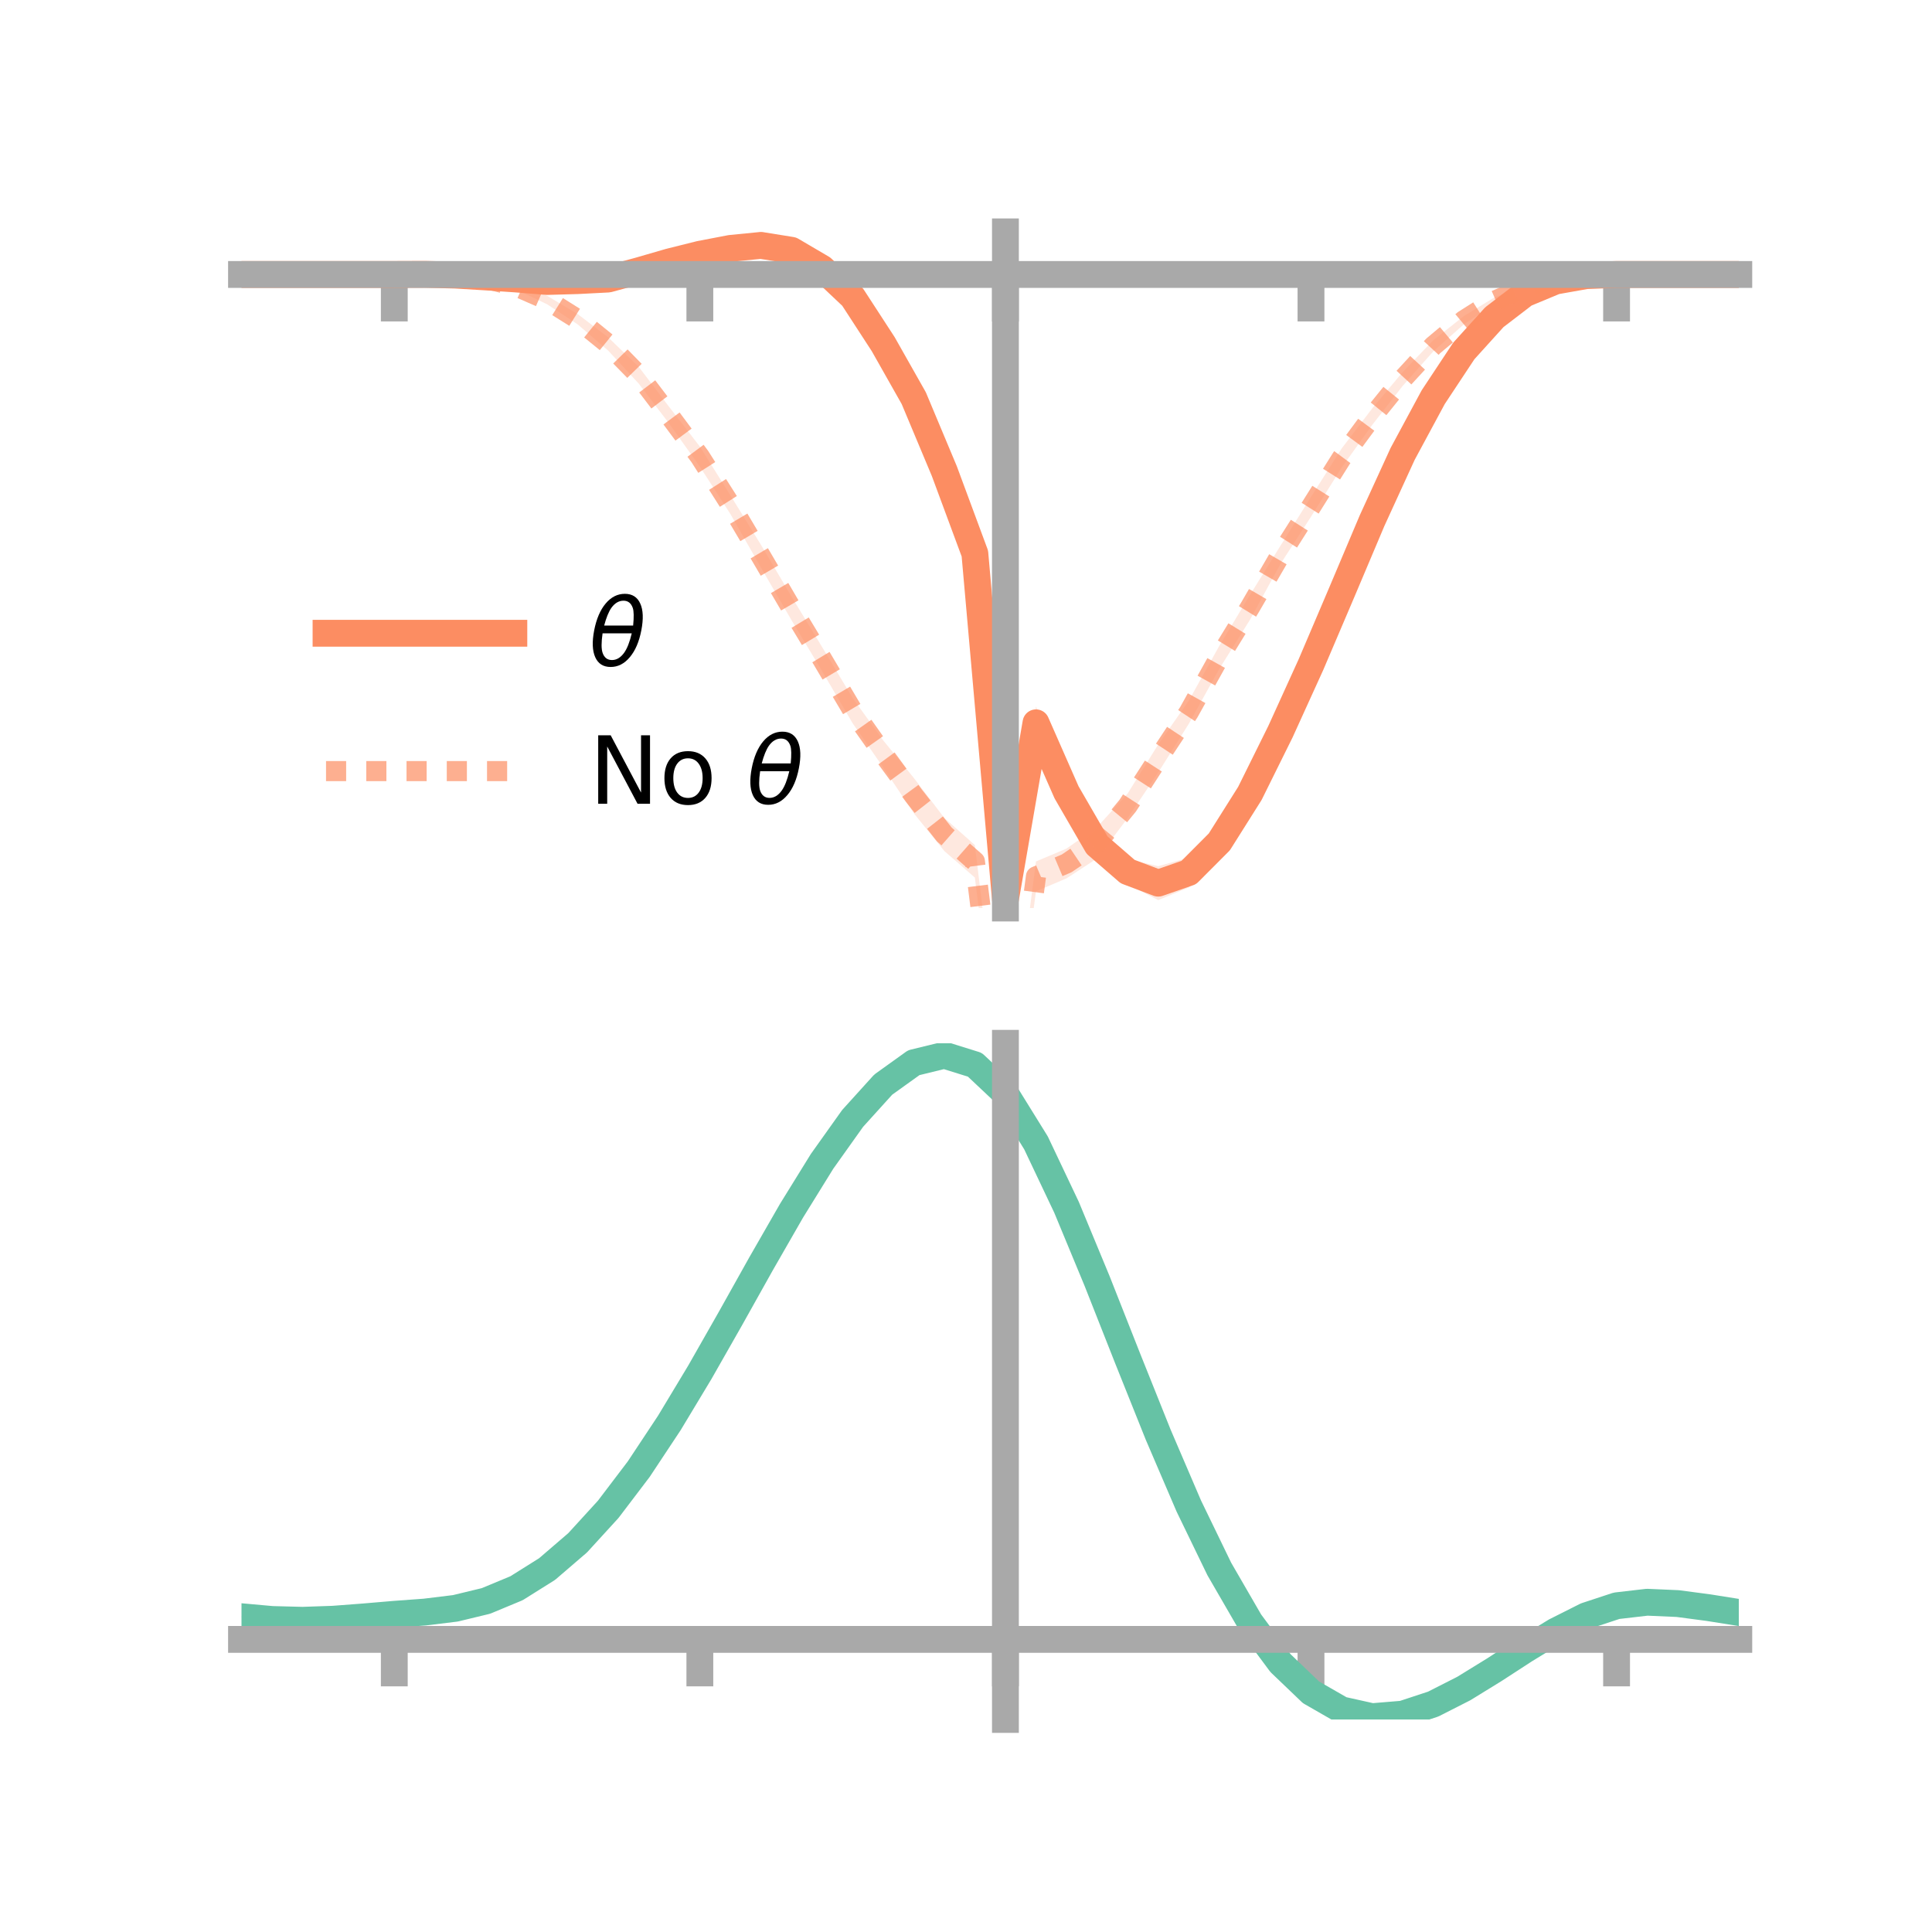 <?xml version="1.0" encoding="utf-8" standalone="no"?>
<!DOCTYPE svg PUBLIC "-//W3C//DTD SVG 1.1//EN"
  "http://www.w3.org/Graphics/SVG/1.1/DTD/svg11.dtd">
<!-- Created with matplotlib (https://matplotlib.org/) -->
<svg height="144pt" version="1.1" viewBox="0 0 144 144" width="144pt" xmlns="http://www.w3.org/2000/svg" xmlns:xlink="http://www.w3.org/1999/xlink">
 <defs>
  <style type="text/css">*{stroke-linecap:butt;stroke-linejoin:round;}</style>
 </defs>
 <g id="figure_1">
  <g id="patch_1">
   <path d="M 0 144 
L 144 144 
L 144 0 
L 0 0 
z
" style="fill:none;"/>
  </g>
  <g id="axes_1">
   <g id="patch_2">
    <path d="M 18 67.68 
L 129.6 67.68 
L 129.6 17.28 
L 18 17.28 
z
" style="fill:none;"/>
   </g>
   <g id="PolyCollection_1">
    <path clip-path="url(#pde46079880)" d="M 18 20.456 
L 18 20.456 
L 20.278 20.456 
L 22.555 20.456 
L 24.833 20.456 
L 27.11 20.456 
L 29.388 20.456 
L 31.665 20.421 
L 33.943 20.42 
L 36.22 20.505 
L 38.498 20.53 
L 40.776 20.72 
L 43.053 20.552 
L 45.331 20.362 
L 47.608 19.647 
L 49.886 18.83 
L 52.163 18.325 
L 54.441 17.817 
L 56.718 17.28 
L 58.996 17.774 
L 61.273 18.882 
L 63.551 20.977 
L 65.829 24.646 
L 68.106 28.558 
L 70.384 34.134 
L 72.661 39.929 
L 74.939 66.374 
L 77.216 52.652 
L 79.494 58.071 
L 81.771 61.852 
L 84.049 64.023 
L 86.327 64.561 
L 88.604 63.922 
L 90.882 61.573 
L 93.159 58.034 
L 95.437 53.598 
L 97.714 48.738 
L 99.992 43.377 
L 102.269 38.133 
L 104.547 33.242 
L 106.824 29.201 
L 109.102 25.853 
L 111.38 23.378 
L 113.657 21.748 
L 115.935 20.845 
L 118.212 20.514 
L 120.49 20.456 
L 122.767 20.456 
L 125.045 20.456 
L 127.322 20.456 
L 129.6 20.456 
L 129.6 20.456 
L 129.6 20.456 
L 127.322 20.456 
L 125.045 20.456 
L 122.767 20.456 
L 120.49 20.457 
L 118.212 20.576 
L 115.935 21.053 
L 113.657 22.043 
L 111.38 23.907 
L 109.102 26.466 
L 106.824 30.002 
L 104.547 34.41 
L 102.269 39.464 
L 99.992 44.992 
L 97.714 50.317 
L 95.437 55.473 
L 93.159 60.237 
L 90.882 63.925 
L 88.604 66.148 
L 86.327 67.089 
L 84.049 65.902 
L 81.771 64.126 
L 79.494 60.037 
L 77.216 55.098 
L 74.939 67.68 
L 72.661 42.586 
L 70.384 36.091 
L 68.106 30.794 
L 65.829 26.657 
L 63.551 23.316 
L 61.273 21.104 
L 58.996 19.538 
L 56.718 19.3 
L 54.441 19.214 
L 52.163 19.58 
L 49.886 20.211 
L 47.608 20.714 
L 45.331 21.235 
L 43.053 21.282 
L 40.776 21.242 
L 38.498 21.065 
L 36.22 20.779 
L 33.943 20.588 
L 31.665 20.475 
L 29.388 20.456 
L 27.11 20.456 
L 24.833 20.456 
L 22.555 20.456 
L 20.278 20.456 
L 18 20.456 
z
" style="fill:#fc8d62;fill-opacity:0.2;"/>
   </g>
   <g id="PolyCollection_2">
    <path clip-path="url(#pde46079880)" d="M 18 20.456 
L 18 20.456 
L 20.278 20.456 
L 22.555 20.456 
L 24.833 20.456 
L 27.11 20.456 
L 29.388 20.456 
L 31.665 20.414 
L 33.943 20.422 
L 36.22 20.616 
L 38.498 21.138 
L 40.776 22.044 
L 43.053 23.405 
L 45.331 25.145 
L 47.608 27.342 
L 49.886 30.343 
L 52.163 33.283 
L 54.441 36.92 
L 56.718 40.608 
L 58.996 44.466 
L 61.273 48.221 
L 63.551 52.024 
L 65.829 55.184 
L 68.106 57.978 
L 70.384 60.964 
L 72.661 62.985 
L 74.939 81.744 
L 77.216 64.207 
L 79.494 63.248 
L 81.771 61.651 
L 84.049 59.141 
L 86.327 55.491 
L 88.604 52.226 
L 90.882 48.135 
L 93.159 44.357 
L 95.437 40.678 
L 97.714 37.038 
L 99.992 33.438 
L 102.269 30.449 
L 104.547 27.735 
L 106.824 25.363 
L 109.102 23.562 
L 111.38 22.171 
L 113.657 21.266 
L 115.935 20.711 
L 118.212 20.491 
L 120.49 20.456 
L 122.767 20.456 
L 125.045 20.456 
L 127.322 20.456 
L 129.6 20.456 
L 129.6 20.456 
L 129.6 20.456 
L 127.322 20.456 
L 125.045 20.456 
L 122.767 20.456 
L 120.49 20.457 
L 118.212 20.562 
L 115.935 20.909 
L 113.657 21.596 
L 111.38 22.676 
L 109.102 24.178 
L 106.824 26.195 
L 104.547 28.763 
L 102.269 31.682 
L 99.992 34.86 
L 97.714 38.513 
L 95.437 42.035 
L 93.159 46.205 
L 90.882 49.85 
L 88.604 53.951 
L 86.327 57.577 
L 84.049 60.976 
L 81.771 63.982 
L 79.494 65.467 
L 77.216 66.435 
L 74.939 83.503 
L 72.661 65.409 
L 70.384 63.431 
L 68.106 60.611 
L 65.829 57.199 
L 63.551 53.907 
L 61.273 50.02 
L 58.996 46.226 
L 56.718 42.305 
L 54.441 38.313 
L 52.163 34.779 
L 49.886 31.588 
L 47.608 28.593 
L 45.331 26.132 
L 43.053 24.175 
L 40.776 22.679 
L 38.498 21.589 
L 36.22 20.937 
L 33.943 20.586 
L 31.665 20.476 
L 29.388 20.456 
L 27.11 20.456 
L 24.833 20.456 
L 22.555 20.456 
L 20.278 20.456 
L 18 20.456 
z
" style="fill:#fc8d62;fill-opacity:0.2;"/>
   </g>
   <g id="matplotlib.axis_1">
    <g id="xtick_1">
     <g id="line2d_1">
      <defs>
       <path d="M 0 0 
L 0 3.5 
" id="m87c8466d2a" style="stroke:#a9a9a9;stroke-width:2;"/>
      </defs>
      <g>
       <use style="fill:#a9a9a9;stroke:#a9a9a9;stroke-width:2;" x="29.388" xlink:href="#m87c8466d2a" y="20.456"/>
      </g>
     </g>
    </g>
    <g id="xtick_2">
     <g id="line2d_2">
      <g>
       <use style="fill:#a9a9a9;stroke:#a9a9a9;stroke-width:2;" x="52.163" xlink:href="#m87c8466d2a" y="20.456"/>
      </g>
     </g>
    </g>
    <g id="xtick_3">
     <g id="line2d_3">
      <g>
       <use style="fill:#a9a9a9;stroke:#a9a9a9;stroke-width:2;" x="74.939" xlink:href="#m87c8466d2a" y="20.456"/>
      </g>
     </g>
    </g>
    <g id="xtick_4">
     <g id="line2d_4">
      <g>
       <use style="fill:#a9a9a9;stroke:#a9a9a9;stroke-width:2;" x="97.714" xlink:href="#m87c8466d2a" y="20.456"/>
      </g>
     </g>
    </g>
    <g id="xtick_5">
     <g id="line2d_5">
      <g>
       <use style="fill:#a9a9a9;stroke:#a9a9a9;stroke-width:2;" x="120.49" xlink:href="#m87c8466d2a" y="20.456"/>
      </g>
     </g>
    </g>
   </g>
   <g id="matplotlib.axis_2"/>
   <g id="line2d_6">
    <path clip-path="url(#pde46079880)" d="M 18 20.456 
L 20.278 20.456 
L 22.555 20.456 
L 24.833 20.456 
L 27.11 20.456 
L 29.388 20.456 
L 31.665 20.448 
L 33.943 20.504 
L 36.22 20.642 
L 38.498 20.797 
L 40.776 20.981 
L 43.053 20.917 
L 45.331 20.799 
L 47.608 20.181 
L 49.886 19.521 
L 52.163 18.952 
L 54.441 18.515 
L 56.718 18.29 
L 58.996 18.656 
L 61.273 19.993 
L 63.551 22.146 
L 65.829 25.651 
L 68.106 29.676 
L 70.384 35.113 
L 72.661 41.257 
L 74.939 67.027 
L 77.216 53.875 
L 79.494 59.054 
L 81.771 62.989 
L 84.049 64.963 
L 86.327 65.825 
L 88.604 65.035 
L 90.882 62.749 
L 93.159 59.135 
L 95.437 54.535 
L 97.714 49.528 
L 99.992 44.185 
L 102.269 38.799 
L 104.547 33.826 
L 106.824 29.602 
L 109.102 26.16 
L 111.38 23.642 
L 113.657 21.896 
L 115.935 20.949 
L 118.212 20.545 
L 120.49 20.457 
L 122.767 20.456 
L 125.045 20.456 
L 127.322 20.456 
L 129.6 20.456 
" style="fill:none;stroke:#fc8d62;stroke-linecap:square;stroke-width:2;"/>
   </g>
   <g id="line2d_7">
    <path clip-path="url(#pde46079880)" d="M 18 20.456 
L 20.278 20.456 
L 22.555 20.456 
L 24.833 20.456 
L 27.11 20.456 
L 29.388 20.456 
L 31.665 20.445 
L 33.943 20.504 
L 36.22 20.776 
L 38.498 21.364 
L 40.776 22.361 
L 43.053 23.79 
L 45.331 25.638 
L 47.608 27.967 
L 49.886 30.966 
L 52.163 34.031 
L 54.441 37.616 
L 56.718 41.456 
L 58.996 45.346 
L 61.273 49.12 
L 63.551 52.966 
L 65.829 56.192 
L 68.106 59.294 
L 70.384 62.198 
L 72.661 64.197 
L 74.939 82.623 
L 77.216 65.321 
L 79.494 64.357 
L 81.771 62.816 
L 84.049 60.058 
L 86.327 56.534 
L 88.604 53.089 
L 90.882 48.992 
L 93.159 45.281 
L 95.437 41.357 
L 97.714 37.776 
L 99.992 34.149 
L 102.269 31.066 
L 104.547 28.249 
L 106.824 25.779 
L 109.102 23.87 
L 111.38 22.423 
L 113.657 21.431 
L 115.935 20.81 
L 118.212 20.526 
L 120.49 20.457 
L 122.767 20.456 
L 125.045 20.456 
L 127.322 20.456 
L 129.6 20.456 
" style="fill:none;stroke:#fc8d62;stroke-dasharray:1.5,1.5;stroke-dashoffset:0;stroke-opacity:0.7;stroke-width:1.5;"/>
   </g>
   <g id="patch_3">
    <path d="M 74.939 67.68 
L 74.939 17.28 
" style="fill:none;stroke:#a9a9a9;stroke-linecap:square;stroke-linejoin:miter;stroke-width:2;"/>
   </g>
   <g id="patch_4">
    <path d="M 129.6 67.68 
L 129.6 17.28 
" style="fill:none;"/>
   </g>
   <g id="patch_5">
    <path d="M 18 20.456 
L 129.6 20.456 
" style="fill:none;stroke:#a9a9a9;stroke-linecap:square;stroke-linejoin:miter;stroke-width:2;"/>
   </g>
   <g id="patch_6">
    <path d="M 18 17.28 
L 129.6 17.28 
" style="fill:none;"/>
   </g>
   <g id="legend_1">
    <g id="line2d_8">
     <path d="M 24.3 47.2 
L 38.3 47.2 
" style="fill:none;stroke:#fc8d62;stroke-linecap:square;stroke-width:2;"/>
    </g>
    <g id="line2d_9"/>
    <g id="text_1">
     <!-- $\theta$ -->
     <g transform="translate(43.9 49.65)scale(0.07 -0.07)">
      <defs>
       <path d="M 45.516 34.672 
L 14.453 34.672 
Q 12.359 20.062 14.5 13.875 
Q 17.188 6.25 24.469 6.25 
Q 31.781 6.25 37.359 13.922 
Q 42.234 20.656 45.516 34.672 
z
M 47.016 42.969 
Q 48.344 56.844 46.625 61.719 
Q 43.953 69.438 36.766 69.438 
Q 29.297 69.438 23.828 61.812 
Q 19.531 55.672 16.156 42.969 
z
M 38.188 76.766 
Q 49.906 76.766 54.594 66.406 
Q 59.281 56.109 55.719 37.844 
Q 52.203 19.625 43.453 9.281 
Q 34.766 -1.125 23.047 -1.125 
Q 11.281 -1.125 6.641 9.281 
Q 2 19.625 5.516 37.844 
Q 9.078 56.109 17.719 66.406 
Q 26.422 76.766 38.188 76.766 
z
" id="DejaVuSans-Oblique-952"/>
      </defs>
      <use transform="translate(0 0.234)" xlink:href="#DejaVuSans-Oblique-952"/>
     </g>
    </g>
    <g id="line2d_10">
     <path d="M 24.3 57.474 
L 38.3 57.474 
" style="fill:none;stroke:#fc8d62;stroke-dasharray:1.5,1.5;stroke-dashoffset:0;stroke-opacity:0.7;stroke-width:1.5;"/>
    </g>
    <g id="line2d_11"/>
    <g id="text_2">
     <!-- No $\theta$ -->
     <g transform="translate(43.9 59.924)scale(0.07 -0.07)">
      <defs>
       <path d="M 9.812 72.906 
L 23.094 72.906 
L 55.422 11.922 
L 55.422 72.906 
L 64.984 72.906 
L 64.984 0 
L 51.703 0 
L 19.391 60.984 
L 19.391 0 
L 9.812 0 
z
" id="DejaVuSans-78"/>
       <path d="M 30.609 48.391 
Q 23.391 48.391 19.188 42.75 
Q 14.984 37.109 14.984 27.297 
Q 14.984 17.484 19.156 11.844 
Q 23.344 6.203 30.609 6.203 
Q 37.797 6.203 41.984 11.859 
Q 46.188 17.531 46.188 27.297 
Q 46.188 37.016 41.984 42.703 
Q 37.797 48.391 30.609 48.391 
z
M 30.609 56 
Q 42.328 56 49.016 48.375 
Q 55.719 40.766 55.719 27.297 
Q 55.719 13.875 49.016 6.219 
Q 42.328 -1.422 30.609 -1.422 
Q 18.844 -1.422 12.172 6.219 
Q 5.516 13.875 5.516 27.297 
Q 5.516 40.766 12.172 48.375 
Q 18.844 56 30.609 56 
z
" id="DejaVuSans-111"/>
       <path id="DejaVuSans-32"/>
      </defs>
      <use transform="translate(0 0.234)" xlink:href="#DejaVuSans-78"/>
      <use transform="translate(74.805 0.234)" xlink:href="#DejaVuSans-111"/>
      <use transform="translate(135.986 0.234)" xlink:href="#DejaVuSans-32"/>
      <use transform="translate(167.773 0.234)" xlink:href="#DejaVuSans-Oblique-952"/>
     </g>
    </g>
   </g>
  </g>
  <g id="axes_2">
   <g id="patch_7">
    <path d="M 18 128.16 
L 129.6 128.16 
L 129.6 77.76 
L 18 77.76 
z
" style="fill:none;"/>
   </g>
   <g id="PolyCollection_3">
    <path clip-path="url(#pa096acaee9)" d="M 18 120.541 
L 18 120.463 
L 20.278 120.677 
L 22.555 120.737 
L 24.833 120.651 
L 27.11 120.469 
L 29.388 120.266 
L 31.665 120.093 
L 33.943 119.81 
L 36.22 119.253 
L 38.498 118.297 
L 40.776 116.849 
L 43.053 114.857 
L 45.331 112.314 
L 47.608 109.25 
L 49.886 105.734 
L 52.163 101.866 
L 54.441 97.776 
L 56.718 93.618 
L 58.996 89.566 
L 61.273 85.811 
L 63.551 82.55 
L 65.829 79.987 
L 68.106 78.325 
L 70.384 77.76 
L 72.661 78.482 
L 74.939 80.66 
L 77.216 84.384 
L 79.494 89.254 
L 81.771 94.824 
L 84.049 100.676 
L 86.327 106.446 
L 88.604 111.834 
L 90.882 116.606 
L 93.159 120.596 
L 95.437 123.708 
L 97.714 125.91 
L 99.992 127.229 
L 102.269 127.742 
L 104.547 127.561 
L 106.824 126.824 
L 109.102 125.685 
L 111.38 124.307 
L 113.657 122.853 
L 115.935 121.483 
L 118.212 120.35 
L 120.49 119.604 
L 122.767 119.343 
L 125.045 119.448 
L 127.322 119.758 
L 129.6 120.132 
L 129.6 120.236 
L 129.6 120.236 
L 127.322 119.885 
L 125.045 119.594 
L 122.767 119.499 
L 120.49 119.765 
L 118.212 120.52 
L 115.935 121.68 
L 113.657 123.094 
L 111.38 124.598 
L 109.102 126.024 
L 106.824 127.201 
L 104.547 127.963 
L 102.269 128.16 
L 99.992 127.659 
L 97.714 126.36 
L 95.437 124.202 
L 93.159 121.167 
L 90.882 117.289 
L 88.604 112.658 
L 86.327 107.429 
L 84.049 101.825 
L 81.771 96.136 
L 79.494 90.718 
L 77.216 85.978 
L 74.939 82.354 
L 72.661 80.24 
L 70.384 79.542 
L 68.106 80.09 
L 65.829 81.698 
L 63.551 84.169 
L 61.273 87.307 
L 58.996 90.914 
L 56.718 94.799 
L 54.441 98.781 
L 52.163 102.694 
L 49.886 106.391 
L 47.608 109.753 
L 45.331 112.685 
L 43.053 115.127 
L 40.776 117.049 
L 38.498 118.459 
L 36.22 119.396 
L 33.943 119.941 
L 31.665 120.215 
L 29.388 120.375 
L 27.11 120.561 
L 24.833 120.725 
L 22.555 120.796 
L 20.278 120.737 
L 18 120.541 
z
" style="fill:#66c2a5;fill-opacity:0.2;"/>
   </g>
   <g id="matplotlib.axis_3">
    <g id="xtick_6">
     <g id="line2d_12">
      <g>
       <use style="fill:#a9a9a9;stroke:#a9a9a9;stroke-width:2;" x="29.388" xlink:href="#m87c8466d2a" y="122.191"/>
      </g>
     </g>
    </g>
    <g id="xtick_7">
     <g id="line2d_13">
      <g>
       <use style="fill:#a9a9a9;stroke:#a9a9a9;stroke-width:2;" x="52.163" xlink:href="#m87c8466d2a" y="122.191"/>
      </g>
     </g>
    </g>
    <g id="xtick_8">
     <g id="line2d_14">
      <g>
       <use style="fill:#a9a9a9;stroke:#a9a9a9;stroke-width:2;" x="74.939" xlink:href="#m87c8466d2a" y="122.191"/>
      </g>
     </g>
    </g>
    <g id="xtick_9">
     <g id="line2d_15">
      <g>
       <use style="fill:#a9a9a9;stroke:#a9a9a9;stroke-width:2;" x="97.714" xlink:href="#m87c8466d2a" y="122.191"/>
      </g>
     </g>
    </g>
    <g id="xtick_10">
     <g id="line2d_16">
      <g>
       <use style="fill:#a9a9a9;stroke:#a9a9a9;stroke-width:2;" x="120.49" xlink:href="#m87c8466d2a" y="122.191"/>
      </g>
     </g>
    </g>
   </g>
   <g id="matplotlib.axis_4"/>
   <g id="line2d_17">
    <path clip-path="url(#pa096acaee9)" d="M 18 120.502 
L 20.278 120.707 
L 22.555 120.766 
L 24.833 120.688 
L 27.11 120.515 
L 29.388 120.321 
L 31.665 120.154 
L 33.943 119.875 
L 36.22 119.325 
L 38.498 118.378 
L 40.776 116.949 
L 43.053 114.992 
L 45.331 112.499 
L 47.608 109.501 
L 49.886 106.062 
L 52.163 102.28 
L 54.441 98.278 
L 56.718 94.208 
L 58.996 90.24 
L 61.273 86.559 
L 63.551 83.359 
L 65.829 80.842 
L 68.106 79.208 
L 70.384 78.651 
L 72.661 79.361 
L 74.939 81.507 
L 77.216 85.181 
L 79.494 89.986 
L 81.771 95.48 
L 84.049 101.25 
L 86.327 106.938 
L 88.604 112.246 
L 90.882 116.948 
L 93.159 120.882 
L 95.437 123.955 
L 97.714 126.135 
L 99.992 127.444 
L 102.269 127.951 
L 104.547 127.762 
L 106.824 127.012 
L 109.102 125.854 
L 111.38 124.452 
L 113.657 122.973 
L 115.935 121.581 
L 118.212 120.435 
L 120.49 119.685 
L 122.767 119.421 
L 125.045 119.521 
L 127.322 119.822 
L 129.6 120.184 
" style="fill:none;stroke:#66c2a5;stroke-linecap:square;stroke-width:2;"/>
   </g>
   <g id="patch_8">
    <path d="M 74.939 128.16 
L 74.939 77.76 
" style="fill:none;stroke:#a9a9a9;stroke-linecap:square;stroke-linejoin:miter;stroke-width:2;"/>
   </g>
   <g id="patch_9">
    <path d="M 129.6 128.16 
L 129.6 77.76 
" style="fill:none;"/>
   </g>
   <g id="patch_10">
    <path d="M 18 122.191 
L 129.6 122.191 
" style="fill:none;stroke:#a9a9a9;stroke-linecap:square;stroke-linejoin:miter;stroke-width:2;"/>
   </g>
   <g id="patch_11">
    <path d="M 18 77.76 
L 129.6 77.76 
" style="fill:none;"/>
   </g>
  </g>
 </g>
 <defs>
  <clipPath id="pde46079880">
   <rect height="50.4" width="111.6" x="18" y="17.28"/>
  </clipPath>
  <clipPath id="pa096acaee9">
   <rect height="50.4" width="111.6" x="18" y="77.76"/>
  </clipPath>
 </defs>
</svg>
